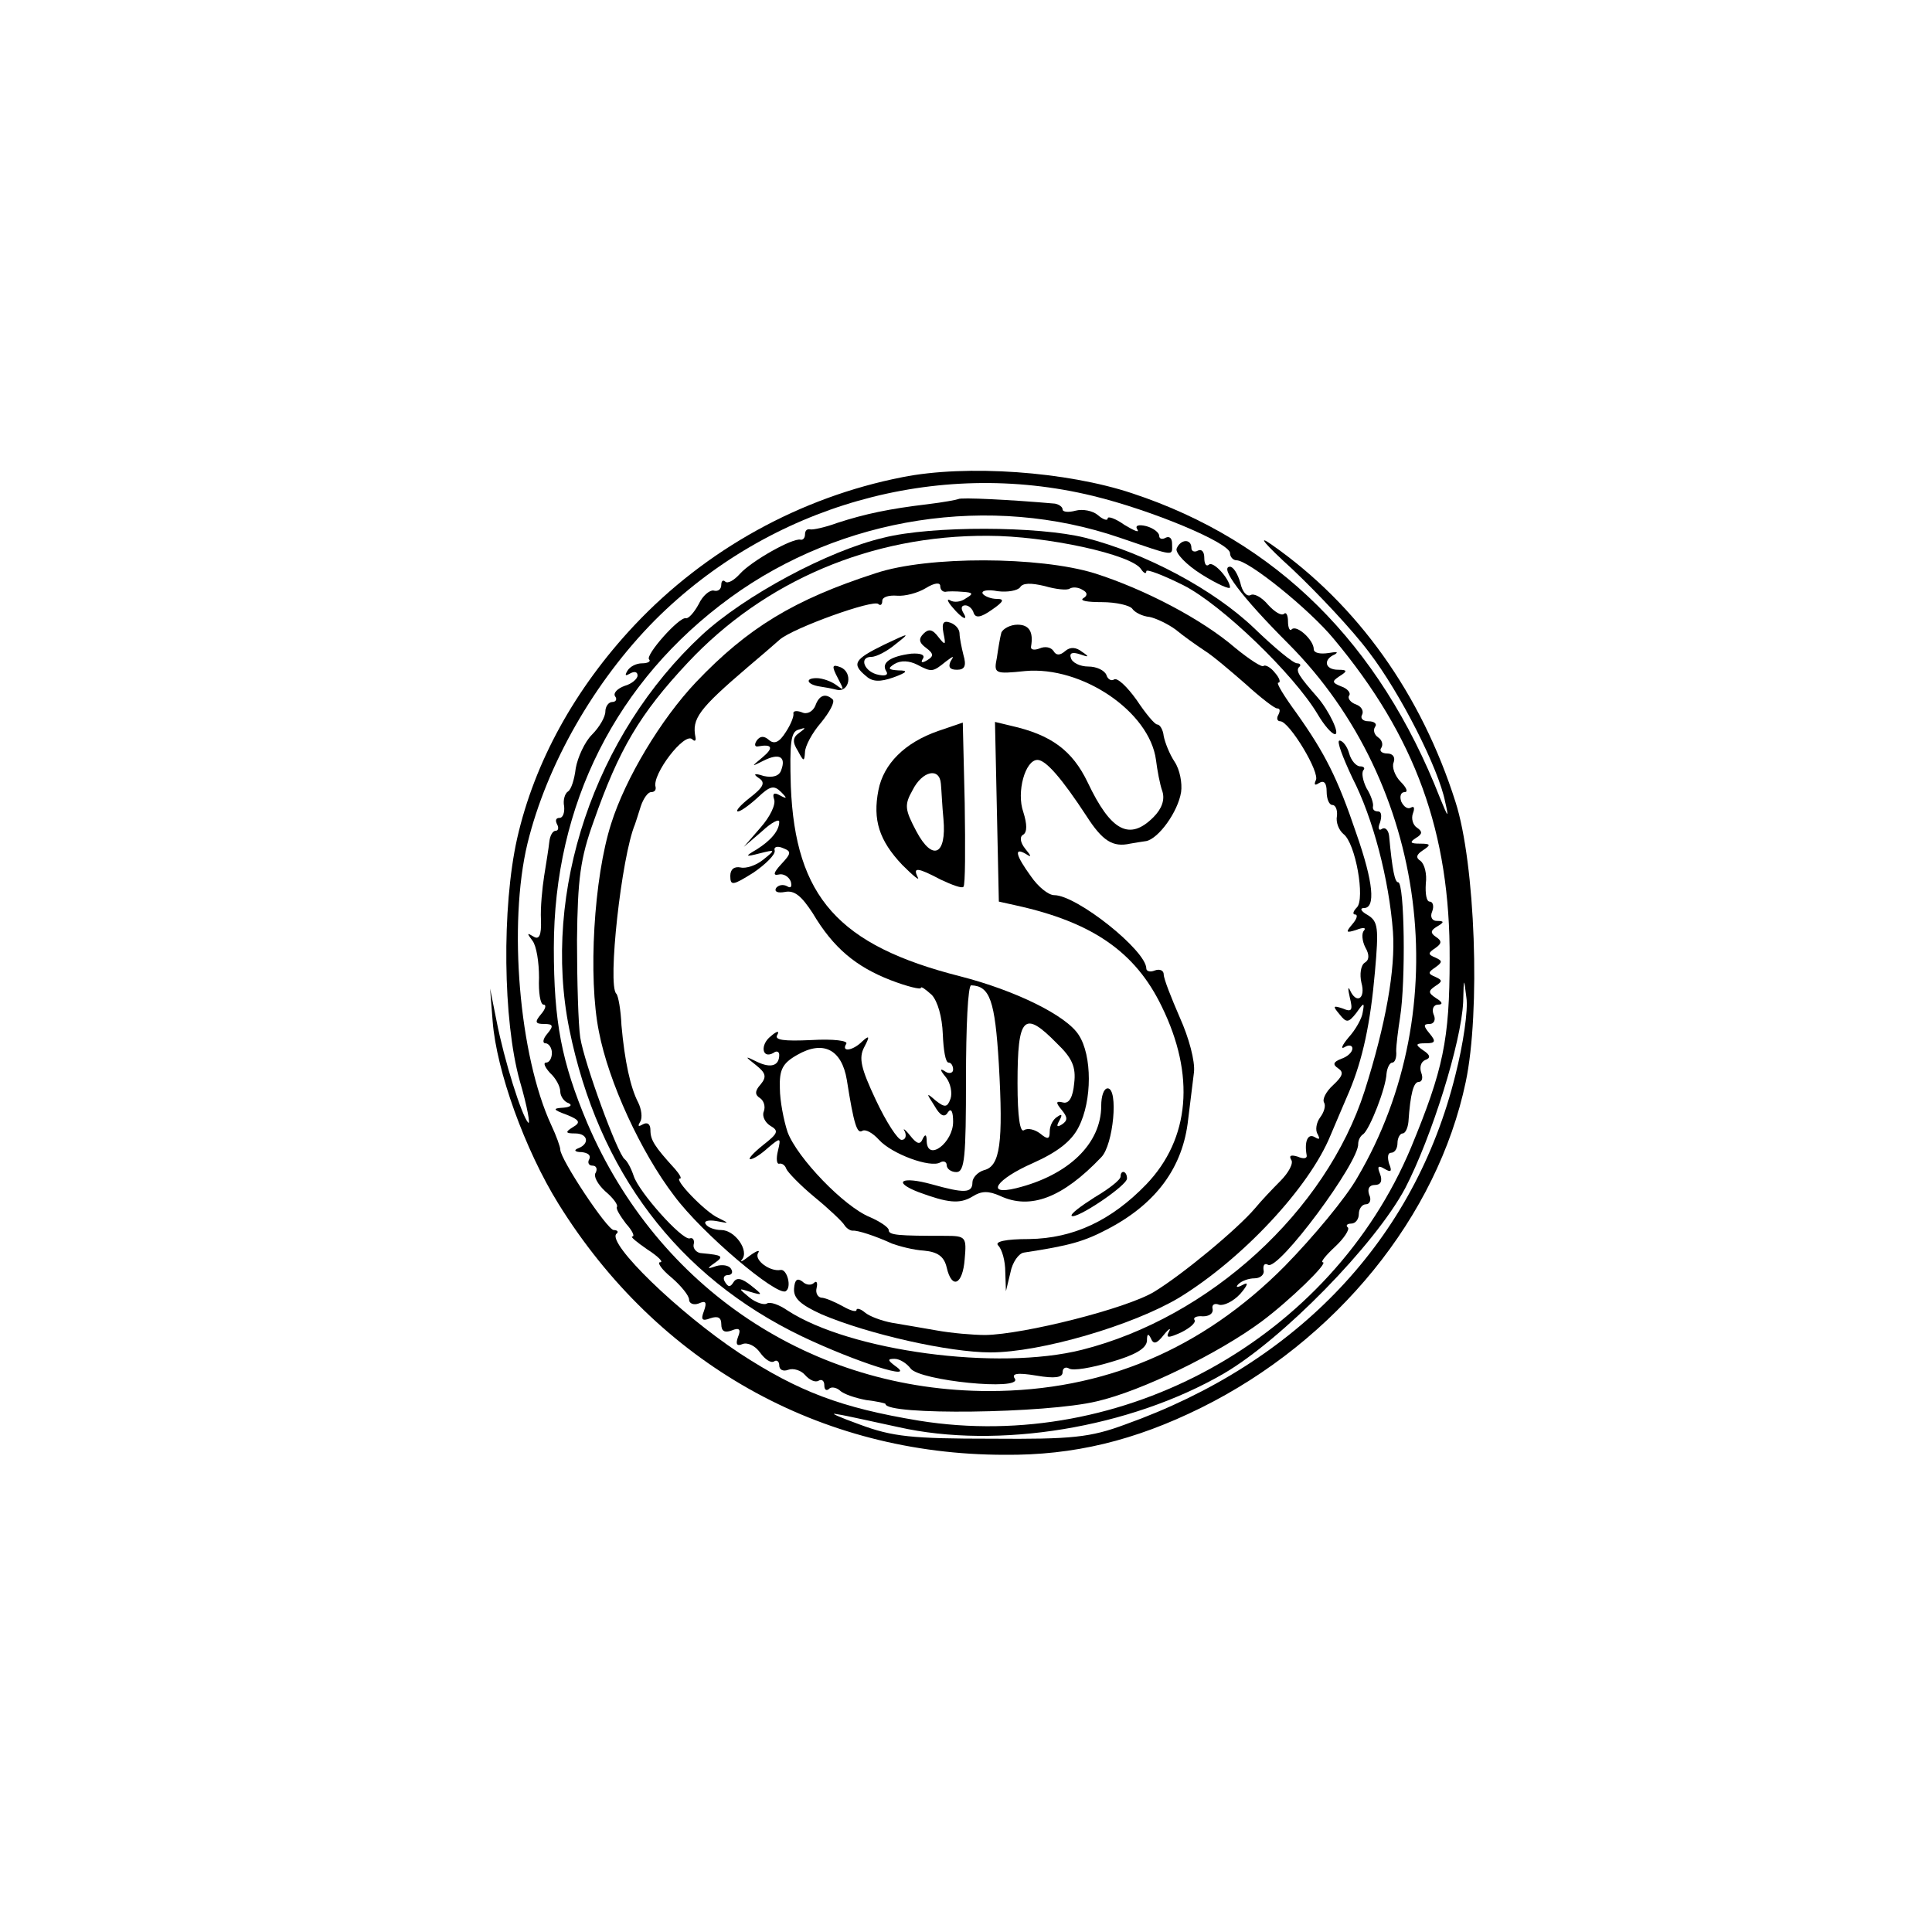 <?xml version="1.0" standalone="no"?>
<!DOCTYPE svg PUBLIC "-//W3C//DTD SVG 20010904//EN"
 "http://www.w3.org/TR/2001/REC-SVG-20010904/DTD/svg10.dtd">
<svg version="1.0" xmlns="http://www.w3.org/2000/svg"
 width="300pt" height="300pt" viewBox="0 0 300 300"
 preserveAspectRatio="xMidYMid meet">
<g transform="translate(0,300) scale(0.1,-0.1)"
fill="#000000" stroke="none">
<path d="M1401 2259 c-158 -31 -305 -112 -416 -230 -92 -98 -155 -212 -182
-331 -24 -107 -22 -283 4 -376 12 -41 17 -70 13 -65 -10 11 -37 96 -49 158
l-10 50 4 -51 c6 -77 50 -199 102 -283 154 -248 406 -390 693 -390 107 -1 202
22 305 73 210 104 367 297 411 506 23 109 15 339 -16 435 -53 167 -152 306
-285 399 -24 17 -12 2 32 -38 39 -37 93 -94 119 -129 49 -64 108 -181 118
-232 6 -26 5 -26 -8 6 -94 240 -254 399 -478 473 -102 34 -257 45 -357 25z
m296 -29 c91 -22 213 -73 213 -89 0 -6 5 -11 10 -11 19 0 114 -77 151 -122
127 -152 181 -301 180 -497 0 -126 -10 -172 -60 -293 -124 -296 -447 -475
-764 -424 -121 20 -187 45 -279 105 -95 63 -205 170 -191 185 4 3 2 6 -4 6
-10 0 -83 110 -83 125 0 4 -6 21 -14 38 -50 108 -67 312 -37 437 30 123 104
252 198 347 178 178 437 252 680 193z m563 -899 c-63 -255 -244 -447 -513
-543 -54 -20 -82 -23 -207 -22 -124 0 -154 3 -205 22 -33 12 -49 19 -35 16 14
-2 57 -12 95 -20 155 -35 360 -1 505 83 91 53 235 200 282 288 41 79 87 226
90 289 1 39 1 39 5 7 3 -19 -5 -73 -17 -120z"/>
<path d="M1488 2225 c-2 -1 -23 -5 -48 -8 -59 -7 -97 -15 -140 -29 -19 -7 -38
-11 -42 -10 -5 1 -8 -2 -8 -8 0 -5 -3 -9 -7 -8 -12 3 -76 -33 -94 -53 -9 -10
-19 -16 -23 -12 -3 3 -6 1 -6 -5 0 -7 -5 -11 -12 -9 -6 1 -17 -8 -23 -21 -7
-13 -16 -23 -20 -22 -10 3 -64 -58 -57 -64 3 -3 -2 -6 -11 -6 -9 0 -19 -5 -23
-12 -4 -7 -3 -8 4 -4 7 4 12 3 12 -3 0 -5 -9 -13 -20 -16 -11 -4 -18 -11 -15
-16 4 -5 1 -9 -4 -9 -6 0 -11 -7 -11 -15 0 -8 -9 -24 -21 -36 -11 -11 -22 -35
-25 -52 -2 -17 -7 -33 -12 -36 -5 -3 -8 -14 -6 -23 1 -10 -2 -18 -7 -18 -6 0
-7 -4 -4 -10 3 -5 2 -10 -2 -10 -5 0 -9 -8 -10 -17 -1 -10 -5 -34 -8 -53 -3
-19 -6 -50 -5 -68 1 -25 -3 -32 -12 -26 -10 6 -10 5 -1 -7 6 -8 10 -33 10 -57
-1 -23 2 -42 7 -42 5 0 3 -7 -4 -15 -10 -12 -9 -15 5 -15 14 0 15 -3 5 -15 -7
-8 -8 -15 -3 -15 5 0 10 -7 10 -15 0 -8 -4 -15 -9 -15 -5 0 -2 -7 6 -16 9 -8
16 -21 16 -29 0 -7 6 -16 13 -18 6 -3 3 -6 -8 -7 -17 -1 -17 -3 5 -11 20 -8
22 -12 10 -19 -13 -8 -12 -10 3 -10 20 0 23 -16 5 -23 -8 -3 -5 -6 5 -6 10 -1
15 -5 12 -11 -3 -5 -1 -10 5 -10 6 0 8 -5 5 -11 -4 -5 3 -18 15 -29 12 -10 20
-21 18 -24 -2 -3 5 -14 14 -26 10 -11 14 -20 10 -20 -4 0 7 -9 23 -20 17 -11
26 -20 20 -20 -5 0 2 -11 18 -24 15 -13 27 -28 27 -34 0 -6 7 -9 15 -6 11 5
13 2 8 -12 -5 -13 -3 -16 10 -11 12 4 17 1 17 -9 0 -11 5 -14 16 -10 12 5 15
2 10 -10 -4 -11 -2 -15 7 -11 8 3 20 -3 27 -13 8 -11 17 -17 22 -14 4 3 8 0 8
-6 0 -7 6 -10 14 -7 8 3 20 -1 26 -8 7 -8 16 -12 21 -9 5 3 9 0 9 -7 0 -7 3
-9 7 -6 3 4 11 3 17 -2 6 -6 25 -12 41 -15 17 -2 30 -5 30 -6 0 -18 249 -15
328 4 70 16 190 75 256 124 43 32 105 92 95 92 -4 0 5 11 19 24 14 13 23 27
20 30 -4 3 -1 6 5 6 7 0 12 7 12 15 0 8 5 15 11 15 6 0 9 7 5 15 -3 9 0 15 9
15 9 0 12 6 8 17 -5 12 -3 14 7 8 10 -6 12 -4 7 8 -3 10 -2 17 3 17 6 0 10 7
10 15 0 8 4 15 8 15 4 0 8 8 9 18 3 44 8 62 16 62 5 0 7 6 4 14 -3 8 -1 17 6
20 9 3 8 8 -3 15 -13 9 -12 11 4 11 15 0 16 3 6 15 -10 12 -10 15 0 15 7 0 10
7 6 15 -3 8 0 15 7 15 8 0 7 4 -3 10 -12 8 -13 11 -1 19 11 7 11 9 0 14 -12 5
-12 7 0 15 11 8 11 10 0 15 -12 5 -12 7 0 15 10 7 10 11 1 17 -9 6 -9 10 1 16
12 7 12 9 0 9 -7 0 -11 6 -7 15 3 8 1 15 -4 15 -5 0 -7 12 -6 28 2 15 -2 30
-8 35 -8 5 -7 10 4 17 12 8 12 10 -5 10 -15 0 -17 2 -6 9 10 6 10 10 1 16 -6
4 -9 14 -6 22 3 8 2 12 -3 9 -5 -3 -11 1 -15 9 -3 8 -1 15 5 15 6 0 3 7 -6 16
-9 9 -14 23 -11 30 3 8 -1 14 -10 14 -8 0 -13 4 -9 9 3 5 1 12 -5 16 -6 4 -8
11 -5 16 4 5 -1 9 -10 9 -9 0 -13 5 -10 10 3 6 -1 13 -9 16 -9 3 -14 10 -11
14 3 4 -3 11 -12 14 -15 6 -15 8 -3 16 13 8 12 10 -2 10 -21 0 -24 16 -5 24 6
4 2 4 -10 2 -13 -2 -23 0 -23 6 0 14 -26 38 -34 31 -3 -4 -6 2 -6 12 0 10 -3
15 -6 12 -4 -4 -15 3 -25 14 -10 12 -22 18 -27 15 -6 -3 -13 5 -16 19 -4 14
-11 25 -16 25 -17 0 17 -46 91 -120 216 -217 261 -566 107 -828 -18 -32 -69
-93 -113 -138 -128 -129 -281 -194 -459 -194 -275 0 -514 159 -624 416 -40 95
-52 157 -52 272 0 223 97 415 274 544 173 126 404 162 605 93 88 -30 81 -29
81 -9 0 8 -4 12 -10 9 -5 -3 -10 -2 -10 3 0 5 -9 12 -20 15 -12 3 -18 1 -14
-5 4 -6 -5 -2 -20 7 -14 10 -26 14 -26 10 0 -4 -7 -2 -15 5 -8 7 -24 10 -35 7
-11 -3 -20 -2 -20 2 0 4 -6 8 -12 9 -68 6 -147 10 -150 7z"/>
<path d="M1372 2165 c-86 -20 -216 -90 -282 -151 -167 -155 -249 -399 -206
-612 45 -221 168 -384 361 -477 84 -40 181 -71 145 -46 -12 9 -12 11 -1 11 8
0 19 -7 25 -15 14 -19 173 -35 162 -16 -6 8 3 10 33 5 29 -5 41 -3 41 5 0 7 5
9 10 6 6 -4 35 1 65 10 38 11 55 21 56 33 0 11 2 12 6 4 4 -10 9 -9 20 5 8 10
12 12 8 5 -5 -10 -1 -10 19 -1 14 7 23 15 21 19 -3 4 3 7 13 6 9 0 16 4 15 11
-2 7 3 10 10 7 7 -2 22 5 33 17 12 14 13 19 4 14 -9 -5 -12 -4 -7 1 5 5 16 9
25 9 9 0 16 6 14 13 -1 8 2 11 7 8 16 -10 142 160 140 188 0 5 3 12 8 15 10 8
35 71 36 94 1 9 5 17 9 17 4 0 7 8 6 18 0 9 3 33 6 52 9 56 7 210 -3 210 -5 0
-9 18 -14 72 -1 9 -6 14 -11 11 -5 -4 -7 1 -3 10 3 10 2 17 -3 17 -6 0 -9 3
-8 8 1 4 -3 17 -10 28 -6 12 -8 24 -5 28 3 3 1 6 -5 6 -6 0 -14 9 -17 20 -3
11 -10 20 -15 20 -5 0 5 -26 20 -58 32 -62 57 -158 63 -239 4 -58 -11 -143
-44 -247 -60 -187 -241 -352 -439 -402 -131 -33 -360 -2 -457 61 -13 9 -27 14
-32 11 -4 -3 -17 1 -27 9 -18 15 -18 15 1 9 20 -6 20 -5 1 10 -14 11 -22 13
-27 5 -5 -8 -8 -8 -13 0 -4 6 -2 11 4 11 6 0 9 4 5 10 -3 5 -13 7 -23 4 -14
-5 -15 -4 -2 5 14 10 13 12 -20 15 -8 0 -14 7 -13 13 2 7 -1 12 -6 10 -12 -3
-79 72 -87 97 -4 12 -10 23 -14 26 -11 8 -63 150 -69 189 -3 20 -5 88 -5 151
1 95 5 127 26 185 39 111 71 166 146 246 119 127 285 198 466 197 90 0 224
-29 238 -52 4 -6 8 -8 8 -3 0 4 26 -6 58 -22 59 -30 171 -138 208 -200 10 -17
22 -31 27 -31 8 0 -9 36 -27 57 -29 33 -34 41 -29 47 4 3 2 6 -3 6 -6 0 -36
25 -67 55 -63 60 -168 116 -262 140 -72 18 -238 19 -313 0z"/>
<path d="M1827 2148 c-2 -7 15 -25 39 -40 24 -15 44 -24 44 -20 -1 14 -27 42
-33 35 -4 -3 -7 1 -7 11 0 9 -4 14 -10 11 -5 -3 -10 -1 -10 4 0 15 -17 14 -23
-1z"/>
<path d="M1360 2110 c-127 -41 -199 -85 -279 -169 -55 -58 -110 -150 -132
-220 -27 -84 -36 -239 -19 -323 15 -78 65 -187 117 -255 43 -58 159 -156 173
-148 10 6 2 35 -8 33 -16 -3 -41 15 -35 26 4 6 -2 4 -13 -4 -10 -8 -16 -11
-12 -6 12 14 -11 46 -32 46 -10 0 -21 4 -24 9 -4 5 4 7 16 5 21 -4 21 -4 3 5
-20 9 -70 61 -59 61 3 0 -1 7 -8 15 -32 35 -38 45 -38 60 0 10 -5 13 -12 9 -7
-4 -8 -3 -4 4 4 6 2 20 -3 30 -12 23 -21 64 -26 120 -1 24 -5 46 -8 49 -14 13
8 213 29 263 1 3 5 15 9 28 4 12 11 22 16 22 5 0 8 3 7 8 -6 19 45 86 57 74 4
-4 6 -2 5 3 -6 29 5 44 81 109 19 16 41 35 50 43 21 18 146 63 153 55 3 -3 6
-1 6 5 0 6 10 9 23 8 12 -1 32 4 45 12 13 8 22 9 22 3 0 -5 3 -9 8 -9 4 1 16
1 27 0 16 -1 17 -3 5 -10 -8 -6 -19 -7 -25 -3 -5 3 -4 -2 4 -11 15 -18 26 -23
16 -7 -3 6 -2 10 4 10 5 0 11 -5 13 -12 3 -8 11 -7 28 5 19 13 20 17 8 17 -9
0 -19 4 -22 8 -3 5 8 7 23 4 16 -2 31 1 35 6 4 7 17 7 38 2 17 -5 35 -7 39 -4
5 3 14 2 20 -2 8 -4 8 -9 1 -13 -6 -4 7 -6 29 -6 22 0 43 -5 47 -10 4 -6 16
-12 27 -13 10 -2 29 -11 41 -20 12 -10 32 -24 44 -32 13 -8 41 -32 64 -52 23
-21 45 -38 49 -38 5 0 5 -4 2 -10 -3 -5 -2 -10 3 -10 14 0 63 -81 55 -92 -3
-7 -1 -8 5 -4 8 5 12 0 12 -13 0 -12 4 -21 9 -21 5 0 8 -8 7 -17 -2 -10 3 -22
10 -28 19 -14 34 -101 21 -114 -6 -6 -7 -11 -3 -11 5 0 3 -7 -4 -15 -11 -13
-10 -14 6 -9 10 4 16 4 12 -1 -4 -4 -3 -16 2 -26 7 -12 6 -20 -1 -24 -6 -4 -8
-18 -5 -31 7 -25 -8 -34 -18 -11 -3 6 -3 1 0 -12 5 -20 3 -23 -11 -17 -15 5
-16 4 -5 -9 11 -14 14 -13 26 2 12 17 13 17 10 1 -1 -9 -11 -27 -22 -39 -10
-12 -13 -19 -6 -15 6 4 12 3 12 -2 0 -6 -8 -13 -17 -16 -13 -5 -14 -9 -5 -15
9 -6 7 -12 -8 -26 -11 -10 -17 -22 -14 -27 3 -5 0 -15 -6 -23 -6 -8 -8 -20 -4
-26 4 -8 3 -9 -4 -5 -11 7 -17 -6 -13 -28 1 -5 -5 -6 -14 -2 -10 3 -14 2 -10
-5 4 -5 -4 -20 -17 -33 -12 -12 -30 -31 -39 -42 -28 -33 -114 -104 -157 -130
-43 -26 -202 -66 -262 -67 -19 0 -53 3 -75 7 -22 4 -53 9 -70 12 -16 3 -35 10
-42 16 -7 6 -13 7 -13 4 0 -4 -10 -1 -22 6 -13 7 -27 13 -33 13 -5 1 -9 7 -7
15 2 8 0 12 -4 8 -4 -4 -12 -4 -18 2 -8 6 -12 3 -13 -11 -1 -15 10 -25 43 -40
73 -31 198 -59 262 -59 78 0 221 42 293 85 98 60 202 171 235 252 9 21 22 52
29 68 21 50 33 106 40 186 6 68 5 78 -11 88 -11 6 -13 11 -6 11 18 0 15 39
-12 116 -29 86 -49 125 -93 187 -19 26 -32 47 -28 47 4 0 2 7 -5 15 -7 9 -15
13 -18 11 -2 -3 -22 10 -44 28 -51 44 -140 91 -219 116 -85 26 -258 27 -339 0z"/>
<path d="M1465 2017 c4 -19 3 -20 -8 -6 -9 12 -15 13 -23 5 -8 -8 -7 -14 4
-22 12 -9 12 -13 2 -19 -8 -5 -11 -4 -7 2 4 6 -3 9 -18 8 -32 -4 -47 -14 -39
-27 4 -6 -1 -8 -11 -6 -23 4 -32 28 -12 28 8 0 25 9 38 20 23 18 22 18 -18 -1
-47 -23 -51 -30 -28 -49 10 -9 22 -9 42 -2 22 8 24 11 8 11 -16 1 -17 3 -6 10
10 6 23 5 35 -1 23 -12 24 -12 45 5 12 9 13 9 7 0 -4 -9 -1 -13 10 -13 12 0
15 6 10 23 -3 12 -6 27 -6 33 0 7 -6 14 -14 17 -11 4 -14 0 -11 -16z"/>
<path d="M1555 2018 c-2 -7 -5 -25 -7 -39 -5 -25 -4 -26 44 -21 88 8 193 -63
203 -138 2 -16 6 -38 10 -49 4 -13 -1 -27 -14 -40 -37 -37 -66 -22 -102 54
-24 50 -57 74 -119 88 l-25 6 3 -139 3 -140 27 -6 c118 -26 185 -72 226 -157
52 -106 44 -205 -24 -276 -54 -56 -113 -84 -182 -85 -37 0 -54 -4 -48 -10 6
-6 11 -24 11 -41 l1 -30 7 29 c3 16 13 30 21 31 72 11 93 17 131 37 74 39 116
95 124 170 3 24 7 57 9 73 2 17 -8 54 -22 85 -13 30 -25 60 -25 67 0 6 -6 9
-14 6 -7 -3 -13 -1 -13 3 0 28 -108 114 -143 114 -9 0 -25 13 -36 29 -24 33
-27 46 -8 35 9 -6 9 -4 -1 8 -8 10 -9 19 -3 22 6 4 6 16 0 35 -11 31 3 81 22
81 13 0 38 -29 76 -87 25 -39 41 -49 68 -43 6 1 17 3 25 4 19 4 49 45 54 76 2
14 -2 35 -10 47 -8 12 -15 30 -17 40 -1 10 -6 18 -10 18 -4 0 -18 17 -32 38
-15 21 -30 35 -35 32 -4 -3 -10 0 -12 7 -3 7 -15 13 -28 13 -13 0 -25 6 -27
13 -3 8 2 10 14 6 14 -5 15 -4 3 4 -9 7 -18 8 -26 1 -8 -7 -14 -7 -18 0 -4 6
-13 8 -22 4 -8 -3 -14 -2 -13 3 4 23 -3 34 -21 34 -11 0 -22 -6 -25 -12z"/>
<path d="M1301 1947 c10 -19 10 -20 -2 -11 -8 6 -22 11 -31 11 -19 0 -15 -10
5 -13 7 -1 18 -3 26 -5 20 -5 26 27 6 35 -13 5 -14 2 -4 -17z"/>
<path d="M1266 1904 c-4 -9 -13 -14 -21 -10 -8 3 -14 2 -13 -2 1 -4 -4 -17
-12 -29 -10 -16 -18 -19 -26 -12 -8 7 -14 6 -19 -1 -4 -6 -3 -10 2 -9 22 4 25
-2 7 -17 -18 -15 -18 -15 2 -5 24 12 35 6 27 -15 -3 -9 -13 -12 -27 -9 -15 5
-17 3 -8 -3 11 -7 8 -14 -14 -31 -14 -11 -23 -21 -18 -21 4 0 18 10 31 22 19
18 25 19 36 8 10 -10 9 -11 -2 -5 -9 5 -12 3 -9 -6 3 -8 -6 -27 -21 -44 l-26
-30 28 24 c15 14 27 20 27 15 0 -14 -13 -29 -35 -43 -19 -11 -18 -12 5 -6 24
6 25 6 5 -10 -11 -9 -27 -14 -35 -12 -10 2 -16 -3 -16 -13 0 -16 4 -15 36 5
19 13 34 28 33 34 -2 6 4 8 13 4 13 -5 13 -8 -3 -25 -12 -13 -13 -18 -4 -16 7
2 16 -3 19 -11 2 -8 0 -11 -6 -7 -6 3 -13 2 -17 -3 -3 -6 3 -8 14 -6 15 3 26
-7 43 -33 32 -54 67 -83 121 -104 26 -10 47 -15 47 -12 0 3 7 -2 17 -11 9 -10
16 -34 17 -61 1 -24 4 -44 9 -44 4 0 7 -5 7 -11 0 -5 -6 -7 -12 -3 -9 6 -9 3
1 -9 7 -9 10 -24 7 -33 -5 -14 -9 -14 -23 -3 -15 13 -15 12 -2 -8 9 -16 16
-19 21 -10 5 7 8 1 8 -15 0 -32 -39 -62 -41 -31 0 11 -2 13 -6 5 -4 -10 -9 -9
-20 5 -8 10 -12 12 -8 6 3 -7 1 -13 -5 -13 -6 0 -24 28 -40 62 -23 49 -27 65
-18 82 9 17 8 19 -3 9 -15 -15 -33 -17 -25 -4 4 5 -20 8 -54 6 -43 -2 -58 0
-53 8 4 7 -1 6 -10 -2 -17 -13 -14 -36 4 -26 5 4 9 2 9 -3 0 -17 -13 -21 -34
-11 -20 10 -20 9 -2 -5 15 -12 17 -18 7 -30 -9 -10 -9 -16 -1 -21 6 -4 9 -13
6 -21 -3 -7 2 -17 10 -22 14 -8 12 -12 -11 -30 -15 -12 -24 -22 -20 -22 5 0
17 8 28 18 19 16 20 16 15 -5 -3 -12 -2 -21 2 -20 4 1 9 -2 11 -8 2 -5 21 -25
44 -44 22 -18 43 -38 46 -43 3 -5 9 -9 13 -9 7 1 35 -8 61 -20 11 -4 33 -10
50 -11 21 -2 31 -9 35 -26 8 -35 25 -27 28 13 3 34 2 36 -30 36 -74 0 -88 1
-88 9 0 4 -13 13 -29 20 -40 16 -113 92 -128 132 -6 18 -12 49 -12 68 -1 29 4
39 27 52 40 23 69 9 77 -39 11 -70 16 -84 24 -79 5 3 16 -3 26 -14 20 -22 80
-44 95 -35 5 3 10 1 10 -4 0 -6 7 -11 15 -11 13 0 15 23 15 145 0 80 3 145 8
145 29 -1 37 -23 43 -122 7 -123 2 -159 -23 -165 -10 -3 -18 -12 -18 -19 0
-17 -13 -17 -63 -3 -47 13 -62 4 -21 -12 46 -17 64 -19 84 -7 14 9 25 9 43 1
47 -22 97 -3 157 60 19 19 27 107 10 107 -6 0 -10 -12 -10 -27 0 -59 -51 -108
-132 -128 -49 -12 -31 14 26 39 38 17 60 34 71 56 21 41 21 111 0 143 -19 30
-98 69 -184 91 -189 48 -256 123 -263 295 -2 68 0 85 12 88 12 4 12 3 1 -5
-10 -7 -11 -14 -2 -28 9 -17 10 -17 11 -2 0 9 11 30 25 46 13 16 22 32 18 36
-11 10 -21 7 -27 -10z m375 -524 c24 -23 30 -37 27 -62 -2 -22 -8 -32 -17 -30
-12 3 -12 0 -2 -12 9 -11 9 -16 0 -22 -8 -5 -9 -3 -4 6 5 9 4 11 -3 6 -7 -4
-12 -14 -12 -23 0 -12 -3 -13 -15 -3 -8 6 -19 9 -25 5 -6 -4 -10 20 -10 73 0
104 10 114 61 62z"/>
<path d="M1457 1865 c-52 -18 -85 -51 -93 -92 -9 -46 1 -78 37 -116 17 -17 28
-26 24 -19 -8 16 0 15 36 -4 17 -8 33 -14 35 -11 3 2 3 61 2 130 l-3 125 -38
-13z m4 -82 c1 -10 2 -35 4 -55 5 -56 -17 -66 -42 -19 -18 34 -19 41 -6 64 15
30 42 36 44 10z"/>
<path d="M1740 1173 c0 -5 -18 -19 -40 -32 -22 -14 -38 -26 -36 -29 7 -6 86
47 86 58 0 12 -10 14 -10 3z"/>
</g>
</svg>
